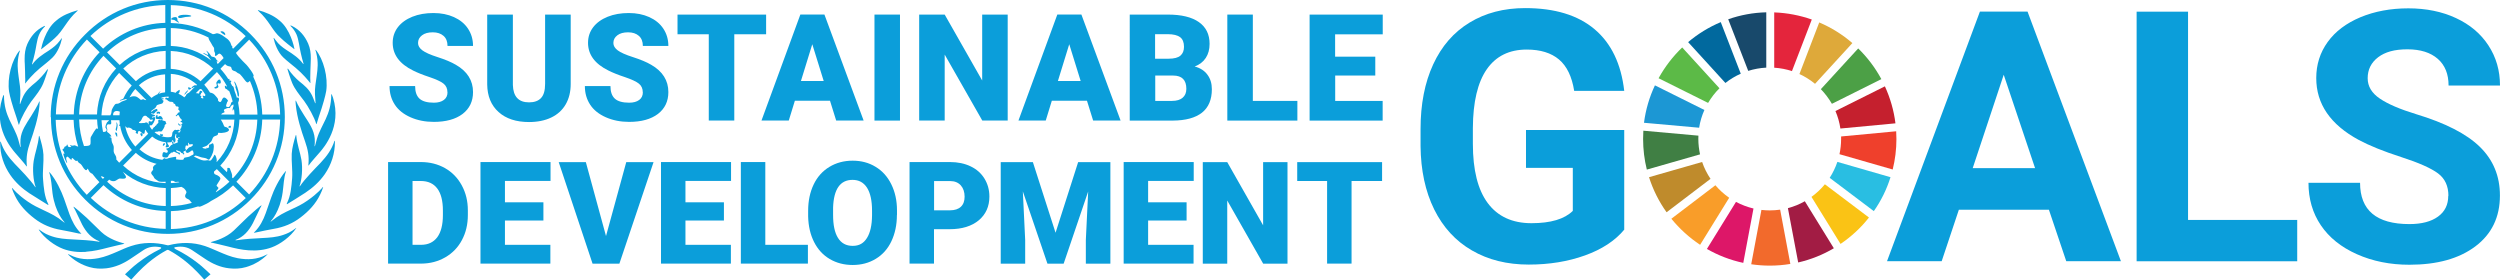 <?xml version="1.0" encoding="UTF-8"?>
<svg id="Layer_1" data-name="Layer 1" xmlns="http://www.w3.org/2000/svg" viewBox="0 0 308.7 34.6">
  <defs>
    <style>
      .cls-1 {
        fill: #dd1768;
      }

      .cls-2 {
        fill: #a21c44;
      }

      .cls-3 {
        fill: #1c97d4;
      }

      .cls-4 {
        fill: #ef402c;
      }

      .cls-5 {
        fill: #e4253c;
      }

      .cls-6 {
        fill: #f99d29;
      }

      .cls-7 {
        fill: #fac315;
      }

      .cls-8 {
        fill: #c5202e;
      }

      .cls-9 {
        fill: #18496b;
      }

      .cls-10 {
        fill: #0b9eda;
      }

      .cls-11 {
        fill: #f26a2c;
      }

      .cls-12 {
        fill: #dea93a;
      }

      .cls-13 {
        fill: #bf8b2c;
      }

      .cls-14 {
        fill: #29bee2;
      }

      .cls-15 {
        fill: #01699e;
      }

      .cls-16 {
        fill: #5cba47;
      }

      .cls-17 {
        fill: #4ca046;
      }

      .cls-18 {
        fill: #407f44;
      }
    </style>
  </defs>
  <path class="cls-10" d="m200.56,28.36c-1.14,1.37-2.76,2.43-4.85,3.18-2.09.75-4.4,1.13-6.94,1.13-2.67,0-5.01-.58-7.02-1.75-2.01-1.16-3.56-2.85-4.66-5.07-1.09-2.22-1.65-4.82-1.68-7.81v-2.1c0-3.08.52-5.74,1.56-7.99,1.04-2.25,2.53-3.97,4.49-5.16,1.95-1.19,4.24-1.79,6.87-1.79,3.65,0,6.51.87,8.57,2.61,2.06,1.74,3.28,4.28,3.66,7.61h-6.18c-.28-1.76-.91-3.06-1.87-3.87-.97-.82-2.3-1.23-3.99-1.23-2.16,0-3.8.81-4.93,2.43-1.13,1.62-1.7,4.04-1.72,7.24v1.97c0,3.23.61,5.67,1.84,7.32s3.03,2.48,5.4,2.48,4.08-.51,5.1-1.52v-5.31s-5.78,0-5.78,0v-4.68s12.13,0,12.13,0v12.3Z"/>
  <path class="cls-10" d="m243.59,20.76h7.7s-3.87-11.53-3.87-11.53l-3.83,11.53Zm9.42,5.14h-11.13s-2.12,6.35-2.12,6.35h-6.75s11.47-30.82,11.47-30.82h5.88s11.53,30.82,11.53,30.82h-6.75s-2.14-6.35-2.14-6.35Z"/>
  <path class="cls-10" d="m270.18,27.16h13.48v5.1h-19.83s0-30.82,0-30.82h6.35s0,25.72,0,25.72Z"/>
  <path class="cls-16" d="m210.92,12.7c.39-.66.86-1.27,1.4-1.8l-4.6-5.04c-1.16,1.11-2.14,2.39-2.92,3.8l6.12,3.05Z"/>
  <path class="cls-12" d="m222.19,9.14c.7.32,1.34.73,1.93,1.21l4.61-5.03c-1.21-1.05-2.59-1.91-4.09-2.55l-2.45,6.38Z"/>
  <path class="cls-8" d="m232.75,10.66l-6.11,3.05c.29.68.5,1.4.61,2.16l6.8-.64c-.2-1.61-.65-3.14-1.3-4.56"/>
  <path class="cls-17" d="m226.2,12.82l6.11-3.05c-.76-1.41-1.72-2.68-2.86-3.79l-4.61,5.03c.52.54.98,1.15,1.36,1.8"/>
  <path class="cls-18" d="m209.71,17.16c0-.14,0-.27.01-.41l-6.8-.61c-.02.34-.03.68-.03,1.02,0,1.3.16,2.57.46,3.78l6.57-1.88c-.13-.61-.21-1.25-.21-1.9"/>
  <path class="cls-7" d="m225.34,22.75c-.48.59-1.04,1.11-1.66,1.56l3.59,5.81c1.33-.9,2.52-2,3.51-3.26l-5.45-4.11Z"/>
  <path class="cls-4" d="m227.34,17.16c0,.64-.07,1.27-.2,1.88l6.57,1.89c.3-1.21.46-2.47.46-3.76,0-.32-.01-.64-.03-.96l-6.8.64c0,.11,0,.21,0,.32"/>
  <path class="cls-6" d="m211.81,22.88l-5.43,4.13c1.01,1.24,2.21,2.33,3.55,3.22l3.59-5.81c-.63-.44-1.21-.96-1.7-1.54"/>
  <path class="cls-3" d="m209.81,15.77c.12-.77.34-1.5.65-2.19l-6.11-3.04c-.68,1.44-1.14,2.99-1.35,4.62l6.8.61Z"/>
  <path class="cls-2" d="m226.44,30.65l-3.58-5.8c-.65.37-1.35.66-2.09.85l1.27,6.71c1.57-.36,3.06-.96,4.41-1.76"/>
  <path class="cls-14" d="m226.88,19.99c-.24.7-.56,1.36-.95,1.97l5.45,4.11c.89-1.27,1.59-2.68,2.06-4.19l-6.56-1.89Z"/>
  <path class="cls-11" d="m219.8,25.89c-.41.06-.84.09-1.27.09-.35,0-.69-.02-1.03-.06l-1.26,6.71c.75.11,1.51.17,2.29.17.86,0,1.71-.07,2.54-.21l-1.26-6.71Z"/>
  <path class="cls-5" d="m219.09,8.36c.76.05,1.49.19,2.18.42l2.45-6.37c-1.46-.51-3.02-.82-4.64-.88v6.83Z"/>
  <path class="cls-1" d="m216.53,25.75c-.76-.18-1.49-.46-2.17-.82l-3.59,5.81c1.38.79,2.89,1.38,4.49,1.72l1.26-6.71Z"/>
  <path class="cls-9" d="m215.87,8.75c.71-.22,1.45-.36,2.23-.4V1.52c-1.64.04-3.22.34-4.7.86l2.47,6.37Z"/>
  <path class="cls-13" d="m211.22,22.09c-.43-.64-.79-1.34-1.04-2.09l-6.56,1.88c.5,1.56,1.23,3.02,2.17,4.33l5.43-4.13Z"/>
  <path class="cls-15" d="m213.06,10.24c.58-.46,1.21-.84,1.89-1.14l-2.47-6.37c-1.47.62-2.82,1.45-4.03,2.47l4.6,5.04Z"/>
  <path class="cls-10" d="m55.25,11.4c0-.46-.16-.82-.49-1.08-.33-.26-.9-.52-1.72-.8-.82-.27-1.49-.54-2.01-.8-1.7-.83-2.54-1.98-2.54-3.43,0-.73.21-1.36.63-1.92.42-.55,1.02-.99,1.79-1.3.77-.31,1.64-.46,2.61-.46s1.78.17,2.53.5c.75.34,1.33.81,1.74,1.43.41.62.62,1.33.62,2.13h-3.15c0-.53-.16-.95-.49-1.24-.33-.29-.77-.44-1.33-.44s-1.01.12-1.33.37c-.33.25-.49.56-.49.95,0,.34.18.64.54.91.36.27.99.55,1.9.84.9.29,1.65.6,2.23.94,1.41.81,2.12,1.94,2.12,3.37,0,1.14-.43,2.04-1.29,2.7-.86.65-2.05.98-3.55.98-1.06,0-2.02-.19-2.88-.57-.86-.38-1.51-.9-1.94-1.56-.43-.66-.65-1.42-.65-2.29h3.16c0,.7.18,1.22.54,1.55.36.33.95.5,1.77.5.52,0,.93-.11,1.24-.34.3-.22.45-.54.45-.95"/>
  <path class="cls-10" d="m70.47,1.8v8.57c0,.97-.21,1.81-.62,2.52-.41.71-1.01,1.25-1.78,1.62-.77.37-1.69.56-2.74.56-1.59,0-2.85-.41-3.77-1.24-.92-.83-1.38-1.96-1.4-3.4V1.8h3.17v8.69c.04,1.43.7,2.15,2,2.15.65,0,1.15-.18,1.48-.54.34-.36.5-.94.5-1.75V1.8h3.15Z"/>
  <path class="cls-10" d="m79.37,11.4c0-.46-.16-.82-.49-1.08-.33-.26-.9-.52-1.72-.8-.82-.27-1.49-.54-2.01-.8-1.7-.83-2.54-1.98-2.54-3.43,0-.73.21-1.36.63-1.92.42-.55,1.02-.99,1.79-1.3.77-.31,1.64-.46,2.61-.46s1.78.17,2.53.5c.75.34,1.33.81,1.74,1.43.41.62.62,1.33.62,2.13h-3.15c0-.53-.16-.95-.49-1.24-.33-.29-.77-.44-1.33-.44s-1.01.12-1.33.37c-.33.25-.49.56-.49.95,0,.34.18.64.54.91.36.27.99.55,1.9.84.9.29,1.65.6,2.23.94,1.41.81,2.12,1.94,2.12,3.37,0,1.14-.43,2.04-1.29,2.7-.86.65-2.05.98-3.55.98-1.06,0-2.02-.19-2.88-.57-.86-.38-1.51-.9-1.94-1.56-.43-.66-.65-1.42-.65-2.29h3.16c0,.7.18,1.22.54,1.55.36.33.95.5,1.77.5.52,0,.93-.11,1.24-.34.3-.22.45-.54.45-.95"/>
  <path class="cls-10" d="m94.6,4.23h-3.93v10.65h-3.15V4.23h-3.86V1.8h10.94v2.44Z"/>
  <path class="cls-10" d="m98.9,10h2.81l-1.41-4.54-1.4,4.54Zm3.57,2.44h-4.32l-.75,2.44h-3.37l4.8-13.09h2.97l4.84,13.09h-3.39l-.76-2.44Z"/>
  <rect class="cls-10" x="107.98" y="1.8" width="3.15" height="13.09"/>
  <path class="cls-10" d="m124.43,14.88h-3.14l-4.64-8.14v8.14h-3.15V1.8h3.15l4.63,8.14V1.8h3.15v13.09Z"/>
  <path class="cls-10" d="m130.63,10h2.81l-1.41-4.54-1.4,4.54Zm3.57,2.44h-4.32l-.75,2.44h-3.37l4.8-13.09h2.97l4.84,13.09h-3.39l-.76-2.44Z"/>
  <path class="cls-10" d="m142.65,9.32v3.14h2.07c.57,0,1.01-.13,1.31-.39.31-.26.46-.63.46-1.1,0-1.09-.54-1.64-1.63-1.64h-2.21Zm0-2.07h1.64c.69,0,1.18-.13,1.47-.38.29-.25.44-.61.44-1.09,0-.55-.16-.95-.48-1.19-.32-.24-.83-.37-1.54-.37h-1.55v3.03Zm-3.15,7.63V1.8h4.7c1.68,0,2.96.31,3.84.93.88.62,1.32,1.51,1.32,2.69,0,.68-.16,1.26-.47,1.73-.31.48-.77.83-1.37,1.06.68.18,1.21.52,1.57,1.01.37.49.55,1.09.55,1.8,0,1.28-.41,2.25-1.22,2.89-.81.64-2.01.97-3.61.98h-5.31Z"/>
  <path class="cls-10" d="m154.71,12.46h5.49v2.43h-8.65V1.8h3.15v10.66Z"/>
  <path class="cls-10" d="m169.83,9.33h-4.96v3.13h5.86v2.43h-9.02V1.8h9.03v2.44h-5.88v2.76h4.96v2.34Z"/>
  <path class="cls-10" d="m50.94,22.35v7.88h1.05c.87,0,1.53-.31,2-.93.46-.62.7-1.53.7-2.75v-.54c0-1.21-.23-2.12-.7-2.74-.46-.61-1.14-.92-2.03-.92h-1.02Zm-3.02,10.2v-12.54h4.04c1.11,0,2.1.25,2.99.75.88.5,1.57,1.21,2.07,2.13.5.92.75,1.94.75,3.08v.58c0,1.15-.24,2.18-.73,3.09-.48.91-1.17,1.62-2.05,2.13-.88.51-1.86.77-2.95.78h-4.12Z"/>
  <path class="cls-10" d="m67.1,27.23h-4.75v3h5.61v2.32h-8.63v-12.54h8.65v2.33h-5.63v2.64h4.75v2.24Z"/>
  <path class="cls-10" d="m74.83,29.15l2.5-9.13h3.37l-4.22,12.54h-3.31l-4.18-12.54h3.35l2.49,9.13Z"/>
  <path class="cls-10" d="m89.39,27.23h-4.75v3h5.61v2.32h-8.63v-12.54h8.65v2.33h-5.63v2.64h4.75v2.24Z"/>
  <path class="cls-10" d="m94.5,30.23h5.26v2.32h-8.28v-12.54h3.02v10.21Z"/>
  <path class="cls-10" d="m107.68,26.02c0-1.25-.21-2.19-.62-2.84-.42-.65-1.01-.97-1.79-.97-1.52,0-2.32,1.14-2.4,3.41v.92c0,1.23.19,2.17.6,2.83.41.66,1.01.99,1.82.99s1.35-.32,1.76-.97c.41-.65.62-1.58.63-2.8v-.58Zm3.07.52c0,1.22-.23,2.3-.68,3.25s-1.1,1.67-1.93,2.17c-.84.51-1.79.76-2.85.76s-2.01-.25-2.84-.74c-.83-.49-1.47-1.19-1.93-2.1-.46-.91-.7-1.96-.73-3.14v-.71c0-1.23.23-2.31.68-3.25s1.1-1.66,1.94-2.17c.84-.51,1.8-.77,2.87-.77s2.01.25,2.84.76c.83.5,1.48,1.22,1.94,2.16.46.93.7,2,.7,3.21v.58Z"/>
  <path class="cls-10" d="m115.33,25.97h1.98c.58,0,1.03-.15,1.34-.44.31-.29.46-.71.46-1.24,0-.58-.16-1.05-.47-1.4-.32-.35-.75-.53-1.29-.53h-2.01v3.62Zm0,2.33v4.25h-3.02v-12.54h5c.96,0,1.81.18,2.54.53.74.35,1.31.86,1.71,1.51s.61,1.39.61,2.22c0,1.22-.44,2.2-1.31,2.93-.88.73-2.08,1.1-3.6,1.1h-1.93Z"/>
  <path class="cls-10" d="m127.54,20.02l2.8,8.72,2.79-8.72h3.98v12.54h-3.03v-2.93l.29-5.99-3.03,8.92h-2l-3.04-8.93.29,6v2.93h-3.02v-12.54h3.97Z"/>
  <path class="cls-10" d="m146.52,27.23h-4.75v3h5.61v2.32h-8.63v-12.54h8.65v2.33h-5.63v2.64h4.75v2.24Z"/>
  <path class="cls-10" d="m158.98,32.56h-3l-4.44-7.8v7.8h-3.02v-12.54h3.02l4.43,7.8v-7.8h3.01v12.54Z"/>
  <path class="cls-10" d="m170.65,22.35h-3.76v10.2h-3.02v-10.2h-3.69v-2.33h10.48v2.33Z"/>
  <path class="cls-10" d="m6.9,14.13h2.21c.08-2.97,1.28-5.67,3.19-7.68l-1.57-1.57c-2.4,2.51-3.75,5.77-3.83,9.25m4.26-9.69l1.57,1.57c2.01-1.91,4.71-3.11,7.68-3.19V.62c-3.48.08-6.74,1.43-9.25,3.83m9.56,7.48c-.26,0-.51.04-.75.11-.03.04-.06.06-.04.09.06.09.25-.1.27.07.02.12-.21.03-.18.12.02.07.17.04.17.14,0,.09-.09.27-.17.32-.1.06-.63.13-.68.26-.04.11-.09.2-.17.29-.09.1-.52.35-.52.41,0,.15.2-.04.26-.1.09-.1.22-.1.35-.17.19-.11.26.27.06.28-.13,0-.23.36-.43.29-.05-.02-.19-.1-.22-.02-.03.1.29.11.4.18.26.17-.2.16-.27.21-.07.05-.04.15.06.11.1-.04.23-.14.29.02.08.22-.36,1.02-.49.94-.07-.05-.14.02-.21.05.09.18.2.35.33.5.09-.14.22-.35.28-.35.08,0,.06-.07.09-.12.04-.07.14,0,.14-.09,0-.1.25-.23.28-.37.01-.08-.08-.15-.04-.21.05-.08.08-.09.13-.1.05-.02.16.1.2.05.04-.05.21-.01.34.07.06.04.18,0,.25.1.1.14,0,.15.01.18.02.03.06-.02.09,0,.06.05-.26.24-.22.34.04.1-.27.59-.35.67-.11.1-.3-.01-.37,0-.08.02-.1.09-.22.06-.09-.02-.21.02-.31.06.44.39,1.02.63,1.66.63.14,0,.27-.01.4-.03.08-.1.12-.23.13-.37,0-.07,0-.16.04-.23.03-.05.24-.31.32-.3.07,0,.12.07.23.03.2-.06.33,0,.33.08,0,.12-.25.09-.24.15,0,.05.19.12.25.05.11-.13.1-.3.07-.33-.08-.1-.08-.14.04-.1.07.02.07-.26.14-.37.09-.15-.17-.04-.28-.03-.1.02-.19-.21-.19-.28,0-.06.2.2.3.2.11,0,.25-.13.25-.22,0-.1-.22-.11-.25-.23-.02-.06.18,0,.16-.06-.01-.06.02-.19-.1-.24-.12-.05-.24-.45-.33-.47-.09-.02-.16.1-.21.14-.05.04-.14-.03-.09-.07.06-.06.21-.19.24-.29.05-.17.27,0,.23-.22-.04-.25-.26-.2-.16-.33.1-.12.03-.32-.18-.28-.1.02-.2-.14-.21-.27,0-.07-.22-.06-.21-.14.02-.16-.22-.18-.37-.17-.15.01-.43-.22-.46-.27-.03-.06-.24.05-.17-.17.07-.21.27.04.35-.02.09-.07.06-.13.05-.18-.02,0-.03,0-.05,0m.31-.6c.21.02.42.06.62.13.05-.13.18-.19.29-.27.13-.09.22-.18.2.05-.02.17-.09.27-.17.33.22.09.42.21.61.35.04.03.08.06.12.1l.21-.21s0-.02,0-.02c0-.12.18-.26.38-.35l.69-.69s-.03,0-.05,0c-.09-.01-.22.18-.31.13-.1-.06.3-.42.49-.35.02,0,.05.02.08.03l.09-.09c-.87-.78-2-1.28-3.24-1.35v2.22Zm0-2.83c1.41.07,2.69.64,3.68,1.53l1.56-1.56c-1.39-1.29-3.22-2.1-5.24-2.18v2.21Zm0-2.83c1.88.06,3.6.72,5,1.79-.16-.21-.32-.43-.39-.51-.14-.14-.64-.32-.59-.4.05-.08.5.28.58.21.1-.08-.23-.49-.2-.51.03-.02.41.35.6.68.08.12.29.06.45.17.14.1.15.26.27.36.02.02.27.16.13.15-.04,0-.11-.1-.16-.05-.03.03.02.18.11.35l.73-.74c-.11-.22-.32-.5-.46-.54-.15-.04-.24.09-.35.18-.1.09-.23.12-.25.06-.02-.07.02-.23.01-.29-.01-.08-.08-.15-.1-.23-.05-.19.03-.41-.09-.53-.13-.14-.21-.35-.31-.51-.11-.18-.31-.45-.32-.68-1.43-.72-3.01-1.13-4.65-1.17v2.21Zm0-2.83c1.85.05,3.62.52,5.21,1.38.15-.02.29-.04.39-.09.2-.09.58.12.77.23.17.1.3.24.49.35.19.11.5.42.57.73.07.31.27.29.17.42-.05.06.03.09.12.14l1.54-1.54c-2.51-2.4-5.77-3.75-9.25-3.83v2.21Zm9.69,2.05l-1.64,1.64c.15.26.43.59.83,1,.16.17.34.33.48.48.14.14,1.03,1.25.86,1.41-.01.01-.03.02-.04.03.69,1.46,1.08,3.07,1.12,4.69h2.21c-.08-3.48-1.43-6.74-3.83-9.25m3.83,9.87h-2.21c-.08,2.97-1.28,5.67-3.19,7.68l1.57,1.57c2.4-2.51,3.75-5.77,3.83-9.25m-10.53,4.47c0,.11-.11.02-.14.06-.03.04.87.46,1.01.48.1.02.28.09.61.02.22-.04.28.06.38.05.15,0,.24-.2.33-.32.22-.32.18-.36.24-.41.08-.06.3.43.27.74,0,.05-.01.1-.02.14l.02.02c1.29-1.39,2.1-3.22,2.18-5.24h-1.68c.06.1.16.22.26.44.08.17.14.45.28.46.23.02.47.21.47.37.01.33-1.03.42-1.16.37-.11-.04-.19-.04-.2.14,0,.2-.37.21-.52.33-.16.14-.18.39-.29.56-.07.1-.45.47-.55.54-.25.17-.72.18-.5.3.15.08.5.11.46.03-.05-.09.03-.1.09-.03.05.06.21-.06.21-.16,0-.1-.02-.26.07-.27.15,0,.31-.17.38-.16.08.02.2.2.11.78-.08.57-.36.97-.47,1.15-.12.19-.24.05-.39-.04-.2-.1-.5-.1-.71-.17-.11-.04-.72-.27-.72-.18m.81-8.21c-.07,0-.14-.02-.19-.04l-.52.52c.1.03.21,0,.33.05.14.06.07-.38.28-.34.21.04.27.18.09.25-.14.05.04.17-.14.22-.16.05.13.19.13.25,0,.09-.21.12.1.21.32.1,0-.27.05-.32.06-.06.23.1.27.03.02-.03.05-.07.09-.12-.15-.25-.32-.48-.5-.71m1.9-2.12l-1.56,1.56c.27.3.51.62.71.97.18.03.43.1.6.31.11.15.44.44.39.57-.03.08.04.18.11.23.12.08.2.08.26,0,.12-.15.13-.35.29-.47.19-.15.57.29.57.37,0,.08-.1.1-.13.25-.04.2-.21.43-.02.5.28.1.32-.01.45-.21.06-.09.05-.24.12-.33.04-.06.11-.08.16-.12-.11-.44-.25-.86-.42-1.27-.04-.04-.09-.07-.15-.09-.1-.03-.04-.12-.18-.16-.15-.05-.21-.09-.22-.36-.01-.21.18.07.23.03.01,0,.02-.02.03-.04-.34-.64-.75-1.23-1.24-1.75m.56,5.22s0,.02-.02.03h1.63c0-.23-.03-.47-.06-.7-.01.02-.03.05-.04.07-.12.25-.14.1-.13,0,.01-.14.07-.27.12-.42-.01-.08-.03-.15-.04-.22-.05.07-.12.12-.23.17-.07.04-.14.21-.17.27-.03.08-.21-.02-.36.05-.26.12-.52.14-.33.41.12.17-.29.12-.38.34m-.37,9.15c-.06.14-.35.39-.3.48.6-.38,1.15-.81,1.67-1.3l-1.56-1.56c-.11.1-.22.2-.34.3-.03.18,0,.32.22.39.24.07.63.31.55.55-.09.21-.33.52-.44.73-.1.18.28.25.2.42m1.68-1.38l.12.12c1.8-1.9,2.93-4.44,3.01-7.24h-2.21c-.08,2.19-.96,4.18-2.36,5.68l.8.8s.01-.02.02-.03c.07-.14.04-.32.05-.45,0-.08.31-.06.33.07.02.12.08.2.18.49.08.21.11.4.06.56m-1.4-13.42s0,.02-.02.03c.36.39.69.82.98,1.28.03-.04.06-.08.11-.03.08.09-.08.25.15.21.14-.03.11.15,0,.25.07.13.14.26.21.39.08.04.14.08.16.13.04.15.11.33.13.5.11.28.21.56.29.85.11-.1.24-.04.26.12.01.16-.04.34-.11.48.1.48.16.97.18,1.47h2.21c-.04-1.43-.36-2.85-.93-4.15-.04.04-.1.04-.18.13-.11.14-.29-.04-.39-.16-.19-.23-.62-.87-.82-.9-.16-.03-.29-.24-.46-.28-.17-.04-.39-.13-.41-.31-.03-.19-.1-.26-.29-.29-.22-.03-.37-.12-.52-.28l-.53.53s0,.02,0,.03m3.09,15.99l-1.57-1.57c-.81.77-1.73,1.42-2.73,1.93-.33.25-.73.43-1.04.57-.13.06-.27.13-.41.13-.05,0-.09-.02-.13-.04-1.06.36-2.2.56-3.37.59v2.21c3.48-.08,6.74-1.43,9.25-3.83m-8.19-1.94c-.07-.08-.22-.08-.32-.06-.36.1-.24-.19-.74-.12v.28c.36-.01.71-.05,1.06-.11m-1.06.73v2.21c.9-.02,1.76-.16,2.59-.39-.17-.15-.25-.38-.46-.46-.37-.13-.47-.35-.27-.68.11-.18.06-.25-.06-.44-.15-.23-.35-.33-.5-.4-.43.08-.86.13-1.31.15m-.14-3.73c.24-.04.49-.11.7-.13.23-.02,0,.31.13.32.16.02.84.13.89-.02.04-.13.05-.18.19-.21.27-.06.49-.05.72-.23.08-.06.26-.09.31-.18.05-.1-.04-.54-.2-.47-.08.04-.18.15-.35.24-.16.08-.27.12-.38-.03-.1-.14.06-.24.14-.34.13-.14.25-.29.39-.29.06,0,.35-.15.33-.28-.03-.17-.38.02-.46-.06-.06-.05,0-.18-.04-.19-.04-.02-.17.16-.07.25.05.05-.08.19-.23.09-.12-.08-.15.35-.14.42.01.08.17.06.06.19-.11.14-.15.04-.22.1-.1.08-.12.12,0,.23.09.1-.06.28-.09.11-.02-.11-.26-.08-.3-.21-.05-.13-.24-.12-.47-.24-.18-.09-.15.18.15.25.26.06.24.09.17.25-.06.13-.05-.1-.35-.18-.19-.05-.2-.15-.36-.15-.16,0-.1.15-.27.11-.12-.03-.14.14-.26.19-.14.06-.13.31-.27.38-.21.1-.65.03-.63-.18.02-.21.03-.37.15-.44.11-.06.28.12.43.06.15-.07.12-.23.02-.34-.03-.04-.14-.09-.14-.13,0-.04.22-.06.34-.14s.23-.28.29-.32c.06-.05.18-.06.19-.1.02-.06-.08-.16-.08-.23,0-.07.03-.12.09-.12.05,0,.12.16.08.2-.04.04.03.11.1.08.07-.03.33-.13.41-.15.1-.03-.03-.26,0-.3.03-.04.06.01.1-.03.04-.04-.08-.08-.06-.16.01-.06.29-.14.21-.19-.07-.05-.17.09-.23.12-.14.06-.2-.09-.2-.2,0-.05.08-.25.01-.29-.09-.05-.1.18-.12.22-.02.07-.08.15.02.34.05.1.03.44-.08.48-.11.04-.16-.17-.21-.26,0-.02-.02-.03-.03-.03,0,0,0,0,0,0,0,0,0,0-.01,0h0s0,0-.01,0c0,0,0,0,0,0,0,0-.01.01-.02.02,0,.01-.02.04-.03.06,0,.01-.02.05-.05.11-.01.04-.04.06-.08.07-.11.01-.23.02-.35.02-.04,0-.09,0-.13,0,.02.07.04.14.06.19.06.12.18.21.16.3-.02.09-.38.16-.41.1-.04-.08.09-.23.08-.31-.02-.13-.08-.21-.08-.3-.63-.06-1.21-.31-1.67-.7l-1.57,1.57c.77.69,1.74,1.16,2.82,1.3.15-.09.21-.26.33-.17.19.14.42-.05.57-.07m-.48,2.95c-.31.02-.78.02-.89-.06-.23-.16-.51-.32-.54-.44-.06-.22-.36-.39-.36-.59,0-.23.32-.31.23-.54-.07-.19.11-.42.44-.58-.97-.24-1.85-.71-2.57-1.36l-1.57,1.57c1.44,1.34,3.28,2.1,5.25,2.17v-.16Zm0,.78c-1.96-.07-3.81-.77-5.3-2.02.03.04.06.08.09.12.1.17.46.53.23.68-.19.12-.5.04-.67.04-.19,0-.47.28-.63.31-.21.04-.33.02-.52-.06-.05-.02-.11-.06-.18-.11l-.25.25c1.9,1.8,4.44,2.93,7.24,3.01v-2.21Zm0,2.83c-2.97-.08-5.67-1.28-7.68-3.19l-1.57,1.57c2.51,2.4,5.77,3.75,9.25,3.83v-2.21Zm-10.69-11.3c.03,1.15.24,2.25.6,3.28.01,0,.02,0,.04,0,.22-.01.52,0,.67-.11.22-.17.02-.77.15-1.02.17-.31.59-1.04.72-1.05.11,0,.11.08.16.09-.07-.39-.11-.79-.12-1.19h-2.21Zm3.01-7.86c-1.8,1.9-2.93,4.44-3.01,7.24h2.21c.08-2.19.96-4.18,2.36-5.68l-1.56-1.56Zm7.68-1.23v-2.21c-2.8.08-5.34,1.21-7.24,3.01l1.56,1.56c1.5-1.4,3.49-2.28,5.68-2.36m0,2.83v-2.21c-2.02.08-3.86.89-5.24,2.18l1.56,1.56c.99-.89,2.27-1.46,3.68-1.53m-2.11,6.8s0-.03,0-.04c0,0,0,0,0-.01,0-.01,0-.02,0-.03,0,0,0,0,0-.01,0,0,0-.01,0-.02,0,0,0,0,0-.01,0,0,0,0,0-.01,0-.01,0-.03,0-.04h0s0-.03.01-.04c0,0,0,0,0-.01,0,0,0-.02,0-.03,0,0,0,0,0-.01,0,0,0-.02.01-.02,0,0,0,0,0,0,0,0,.01-.02.02-.02.02-.03.05-.03.08-.03.05,0,.12.04.19.05.05,0,.1-.01.14-.06.02-.02.04-.05.05-.08.01-.03.02-.05.02-.08,0-.01,0-.02,0-.03-.01-.02-.04-.03-.11,0-.01,0-.03,0-.04.01-.03,0-.05.01-.08.01-.01,0-.02,0-.04,0-.04,0-.07-.02-.09-.05,0-.01-.01-.02-.02-.04,0-.02-.02-.03-.03-.05-.04-.06-.1-.08-.16-.12-.03-.02-.06-.04-.09-.06-.01-.01-.03-.03-.04-.04-.01-.01-.02-.02-.03-.04,0,0,0,0-.01-.01,0,0-.01-.01-.02-.02,0,0-.01,0-.02-.01,0,0-.01,0-.02-.01,0,0-.01,0-.02-.01,0,0-.01,0-.02-.01,0,0-.02,0-.02-.01,0,0,0,0-.01,0,0,0-.02,0-.02-.01,0,0,0,0-.01,0-.01,0-.02,0-.03,0,0,0,0,0,0,0-.07-.01-.15,0-.23.08,0,0,0,0,0,0-.01.01-.02.02-.04.04,0,0,0,0,0,0-.01.01-.02.03-.04.05,0,0,0,0,0,0-.01.02-.02.04-.04.06-.02.04-.05.09-.07.15-.18.47-.39.33-.35.49,0,.02.05.03.13.04.03,0,.06,0,.1,0s.07,0,.11,0c.04,0,.08,0,.11-.01.02,0,.04,0,.06,0,.01,0,.02,0,.03,0,0,0,.02,0,.03,0,0,0,.02,0,.03,0,.01,0,.02,0,.03,0,0,0,.01,0,.02,0,.02,0,.03-.01.05-.02.02-.01.05-.02.07-.03t0,0s.05-.01.07-.02c.05,0,.09,0,.12,0,.02,0,.08.03.11.08.03.04.06.12.06.18m-1.57,2.7l1.57-1.57c-.13-.15-.24-.32-.34-.5h0s-.05.06-.06.09c-.03.07,0,.3-.09.4-.12.13-.46-.29-.57-.32-.14-.05-.21.11-.21.16.02.12,0,.17-.06.18-.05.01-.31-.17-.2-.21.14-.05-.04-.17-.09-.21-.1-.08-.26,0-.33-.11-.08-.11-.23-.19-.28-.2-.03,0-.19-.08-.29-.02-.08.04-.16-.04-.22-.1-.03-.03-.07-.07-.1-.1.19.96.63,1.83,1.26,2.53m-2.25-4.4c-.17-.02-.35.05-.44.2-.06.1-.08.22-.06.33h.79c0-.15.02-.3.04-.44-.1-.05-.22-.08-.33-.09m1.53-1.68s.04-.02.06-.03c.27-.15.62-.12.77-.06.19.08.44.3.55.39.05.04.07-.03.3-.07.1-.01.12.08.25.1.05,0,.1.01.14,0l-1.36-1.36c-.28.31-.52.66-.72,1.03m.28-1.46l-1.56-1.56c-1.29,1.39-2.1,3.22-2.18,5.24h1.1c.18-.29.12-.52.18-.69.06-.16.16-.31.25-.46.08-.13.17-.28.34-.28.36,0,.45-.19.67-.29.23-.1.63-.17.58-.28-.03-.08-.84.23-.85.17-.03-.11.25-.1.37-.2.02-.02.05-.04.07-.05.26-.59.61-1.13,1.03-1.6m-3.8,11.25s-.01,0-.02,0c.08.1.17.19.26.28l.18-.18c-.17-.1-.32-.17-.41-.12m.58-5.97c-.13-.15.09-.57.12-.65.03-.09.23-.2.29-.33h-.93c.02.49.08.96.18,1.43.22.08.65-.1.35-.45m1.3,3.73s0,.09-.01.13c.12.14.23.28.36.41l1.57-1.57c-.74-.82-1.25-1.84-1.45-2.97-.05.01-.09,0-.12-.04-.03-.06.01-.11.08-.17-.02-.17-.04-.33-.05-.5h-1.04c.01.17.08.41-.03.49-.09.07-.22,0-.3.01-.2.03-.25.27-.19.43.03.11.08.2.06.31-.02.11-.08.2.1.29.16.09.43.42.4.48-.03.07-.19-.07-.2.06,0,.08.24-.02.22.25,0,.16.03.34.08.45.1.23.21.38.2.64,0,.22-.05.45.05.66.1.21.27.38.27.62m5.46-8.26s-.15.17-.23.31c.26-.1.52-.16.79-.18v-2.22c-1.24.07-2.37.57-3.24,1.35l1.56,1.56c.18-.15.38-.28.59-.38.06-.03.11-.05.17-.08.11-.19.34-.4.36-.37m-9.12,12.8l1.57-1.57c-.31-.33-.6-.67-.87-1.03-.12-.05-.25-.12-.33-.22-.13-.17-.2-.41-.27-.41s0,.16-.15.18c-.19.03-.47-.46-.58-.63-.13-.21-.33-.21-.44-.4-.03-.06-.1-.23-.16-.13-.11.17-.48-.38-.57-.34-.1.04-.01.15-.07.2-.11.09-.42-.42-.53-.37-.11.05-.13.12-.14.25,0,.14.17.51.11.53-.09.04-.54-1.1-.44-1.16.05-.03.05.05.11.02.06-.04-.04-.12-.07-.24-.03-.13-.14-.13-.15-.27,0-.14.19-.1.19-.16,0-.07.02-.15.07-.2.07-.06.22,0,.26-.2.03-.17.12-.01.13.12.02.15.4.18.42.08.01-.06-.15-.06-.15-.12,0-.11.21,0,.35,0,.06,0,.17-.09.31-.02.15.08.25.12.35.13-.34-1.04-.54-2.15-.57-3.3h-2.21c.08,3.48,1.43,6.74,3.83,9.25m-4.45-9.56c0-3.86,1.5-7.49,4.23-10.21C13.24,1.5,16.86,0,20.73,0s7.49,1.5,10.21,4.23c2.73,2.73,4.23,6.35,4.23,10.21s-1.5,7.49-4.23,10.21c-2.73,2.73-6.35,4.23-10.21,4.23s-7.49-1.5-10.21-4.23c-2.73-2.73-4.23-6.35-4.23-10.21m8.13,1.69s.12-.51.1-.69c-.02-.18-.11-.35-.14-.34-.03.02.02.13.02.3,0,.26-.12.48-.12.57,0,.08.08.27.13.16m.07.7c0-.1,0-.38-.07-.44s-.06.05-.11.04c-.04,0-.04-.14-.08-.14-.05,0,.02.23.07.36.05.13.18.35.19.17m3.04.02c.06,0,.11-.23.07-.34-.04-.11-.25-.03-.27.02-.02.05.13.32.19.32m2.32-2.5c-.21-.05-.17.06-.29.08-.21.02-.02-.16-.13-.24-.05-.04-.17.15-.18.26,0,.05,0,.24.08.24.09,0,.56.06.72.1.18.04,0-.39-.2-.44m-.44-.28c.1,0,.1-.08.16-.08.06,0,.01.08.12.08s.21-.27-.12-.27c-.27,0-.24.26-.15.27m.48,2.5c-.02-.06-.13-.05-.1,0,.03.06-.03.12.02.19.07.08.23.07.31,0,.05-.05.02-.14-.02-.16-.06-.03-.2.03-.22-.04m3.68-14.63c-.33-.15-1.59-.15-1.56.18.03.28.73.02.91,0,.18-.02.95-.03.65-.18m-1.51.76c-.25-.16-.04-.38-.24-.53-.14-.1-.53,0-.62.12-.17.22.22.14.36.21.15.07.49.36.55.3.06-.06-.01-.07-.04-.1m5.69,1.63c.12.05.12-.18-.09-.35-.21-.17-.49-.09-.41,0,.07.08.39.31.5.36m1.32,6.45c0,.07.2.55.22.68.02.13.06.53.17.48.07-.03.06-.27.05-.36-.04-.27-.1-.51-.2-.82-.05-.16-.29-.7-.36-.68-.07.02.12.39.14.51.02.08,0,.11-.01.18m-2.5-.02c-.11,0-.14.13-.03.18.05.03.21,0,.28-.04.08-.05.16-.11.15-.22-.01-.07-.17-.27-.09-.35.09-.08.19.05.28.01.11-.04.1-.11.1-.2,0-.13-.05-.3-.2-.3-.11,0-.31.3-.32.32-.02.03-.05.14,0,.25.07.16.04.34-.17.34m1.84,4.8c-.13,0-.28.2-.24.2.1,0,.17.07.25.06.14-.03.12-.26,0-.26m-5.09-4.46c.06.03.34-.12.29-.16-.05-.04-.38-.19-.39-.1,0,.15.03.23.1.26m-.09.09c-.1-.05-.53.46-.46.54.03.03.5-.52.46-.54m-2.89,6.68c.11-.16-.16-.26-.23.02-.06.26.12.14.23-.02M5.08,6.07s.01,0,.02,0c0,0,0,0,.01,0,.26-.2,1.28-1,1.64-1.35.53-.46.92-1.05,1.32-1.62.41-.6.85-1.18,1.39-1.66.04-.04.08-.07.12-.11,0,0,.02-.04,0-.06-.94.26-1.91.64-2.64,1.28-1.35,1.07-1.82,3.24-1.87,3.53,0,0,0,.01,0,.01m-1.95,3.6c0,.25,0,.46-.02.6,0,0,0,0,0,0,0,0,0,0,0,.01,0,.02.04-.01.04-.01,0,0,0,0,0-.01.21-.27.88-1.1,1.79-1.86.51-.42,1.05-.83,1.53-1.29.67-.64,1.05-1.71,1.17-2.29,0-.05.02-.09.02-.11-.01,0-.05,0-.06.02-.07.09-.14.18-.2.27-.39.53-.8.84-1.33,1.2-.9.57-1.53,1-2.04,1.69,0,0,0,.01-.01.02-.02.04-.07.02-.06-.02.15-.5.22-.81.33-1.26.18-.73.26-1.69.53-2.33.17-.41.42-.75.74-1.06,0,0,0,0,0,0,.01-.04,0-.07,0-.07-.05.01-.12.04-.18.07-.94.47-1.57,1.23-2,2.18-.26.59-.33,1.2-.33,1.82,0,.21,0,.42.02.62.02.52.05,1.26.05,1.82m-1.43,3.73c.24.69.56,1.7.63,1.97,0,0,.05-.01.05-.03.19-.73.99-2.16,1.49-2.83.04-.05.07-.1.11-.14.5-.66,1.03-1.3,1.36-2.06.23-.53.58-1.66.61-1.77,0,0-.01,0-.03,0,0,0-.04,0-.06.01,0,0-.01,0-.02.01,0,0,0,0,0,.01-.36.55-.96,1.17-1.37,1.53-.66.54-1.17.95-1.57,1.73-.04.08-.09.2-.14.32-.12.28-.24.62-.24.63,0,.02-.04.05-.06.01-.01-.04.07-.96.07-1.09.04-.75-.11-1.49-.21-2.24-.13-.94-.21-1.72.04-2.82.02-.07.04-.15.06-.22.02-.06.03-.1.05-.16,0,0-.01-.05-.03-.06-.99,1.2-1.55,3.4-1.3,5.09.09.6.51,1.98.56,2.12m1.61,7.11s0,0,0,0c.04-.03.03-.04.02-.12-.1-1.03.06-1.86.4-2.83.5-1.45.99-2.94,1.15-4.47.02-.2.04-.52.04-.61-.01,0-.06.02-.06.03-.22.54-.73,1.35-1.02,1.82-.56.89-1.21,1.77-1.29,2.84-.02.27-.02.63.02.92,0,0-.01.03-.03.03,0,0-.02,0-.02-.02-.07-.26-.15-.57-.25-.91-.52-1.76-1.76-2.86-1.76-5.44,0-.01-.03-.06-.05-.06-.03.04-.11.23-.17.44-1.11,3.58,1.14,6.14,1.59,6.69.41.5,1.08,1.2,1.43,1.7m.39,3.34c.75.5,1.88,1.16,2.27,1.42,0,0,0,0,0,0,0,0,.03-.05.02-.07,0,0,0-.01,0-.02-.5-.98-.57-2.05-.66-3.13-.07-.93.1-2.1.05-3.01-.04-.75-.28-1.56-.47-2.21-.03-.09-.04-.1-.04-.11-.02,0-.04.04-.05.05,0,0,0,0,0,.01-.1,1.11-.5,2.11-.64,3.02-.17,1.07-.05,2.44.23,3.22.02.05-.03.06-.04.03-.59-.89-1.86-2.18-2.52-2.86-.84-.89-1.42-1.71-1.74-2.73,0,0-.05-.04-.06-.03,0,.01,0,.1-.01.14-.02,1.43.44,2.82,1.25,3.99.64.93,1.47,1.67,2.4,2.29m6.14,4.93c.06.01.12.02.22.04,0,0,0,0,0,0,0-.02-.01-.04-.01-.04,0,0-.05-.05-.06-.06-.66-.66-1.07-1.47-1.39-2.33-.23-.64-.44-1.28-.67-1.92-.32-.9-.99-2.35-1.8-3.28,0,0,0,0,0,0,0,.01-.02.04-.02.07.27.81.29,1.71.4,2.55.33,2.4,1.44,3.53,1.47,3.57.03.03,0,.07-.02.05-.05-.04-.09-.07-.14-.11-.75-.62-1.51-1-2.4-1.41-.71-.33-1.31-.62-1.95-1.06-1.33-.91-1.87-1.62-1.9-1.66-.02-.02-.05-.02-.07,0,.09.33.23.62.37.92.55,1.15,1.41,2.05,2.41,2.82,1,.77,2.09,1.21,3.33,1.42.74.12,1.48.3,2.22.45m.84,2.23c.9-.06,1.77-.26,2.64-.49.56-.15,1.66-.39,2.04-.48,0,0,.02,0,.02,0,0,0,0,0,0,0,0,0-.01-.03-.02-.04,0,0-.03-.01-.04-.02-.49-.13-1.84-.52-2.79-1.42-.6-.56-1.17-1.16-1.77-1.72-.48-.45-1.55-1.36-1.63-1.39-.01,0-.01.05-.01.06.16.21.72,1.49,1.06,2.15.5.95,1.16,1.7,2.13,2.06,0,0,.01,0,.02.01.02.02,0,.05-.08.04,0,0-.01,0-.02,0-1.09-.18-2.16-.22-3.26-.28-.84-.04-1.7-.1-2.5-.37-.53-.18-.95-.35-1.59-.84,0,0-.04-.01-.07,0,0,0,0,0,0,0,.72,1.08,1.99,1.99,3.02,2.38.9.34,1.87.44,2.85.37M31.98,1.43c.55.49.98,1.06,1.39,1.66.39.58.78,1.16,1.32,1.62.35.36,1.38,1.16,1.64,1.35,0,0,0,0,.01,0,0,0,.02,0,.02,0,0,0,0,0,0-.01-.05-.3-.52-2.46-1.87-3.53-.73-.63-1.7-1.02-2.64-1.28,0,.02,0,.06,0,.06.05.04.08.07.12.11m3.91,1.8c.32.31.56.66.74,1.06.27.64.35,1.6.53,2.33.11.44.17.75.33,1.26.01.04-.03.06-.06.02,0,0,0-.01-.01-.02-.51-.69-1.14-1.12-2.04-1.69-.53-.35-.94-.67-1.33-1.2-.07-.09-.14-.18-.2-.27,0,0-.05-.02-.06-.02,0,.02,0,.06.02.11.12.58.5,1.65,1.17,2.29.48.46,1.02.86,1.53,1.29.91.76,1.58,1.59,1.79,1.86,0,0,0,.01,0,.01,0,0,.04.03.04.01,0,0,0,0,0-.01,0,0,0,0,0,0-.01-.13-.02-.35-.02-.6,0-.56.03-1.31.05-1.82,0-.21.02-.42.02-.62,0-.62-.07-1.23-.33-1.82-.42-.95-1.05-1.71-2-2.18-.06-.03-.13-.06-.18-.07,0,0,0,.03,0,.07,0,0,0,0,0,0m1.09,6.85c-.41-.35-1.02-.98-1.37-1.53,0,0,0,0,0-.01,0,0-.01,0-.02-.01-.02-.01-.05-.02-.06-.01-.02,0-.03,0-.03,0,.02.11.38,1.24.6,1.77.33.76.86,1.4,1.36,2.06.04.05.07.1.11.14.5.67,1.3,2.1,1.49,2.83,0,.02.05.04.05.03.07-.26.39-1.28.63-1.97.05-.14.47-1.52.56-2.12.24-1.69-.32-3.89-1.3-5.09-.02,0-.03.05-.03.06.02.06.03.1.05.16.02.07.04.15.06.22.26,1.1.17,1.88.04,2.82-.1.75-.25,1.49-.21,2.24,0,.13.08,1.05.07,1.09-.01.04-.05,0-.06-.01,0,0-.12-.35-.24-.63-.05-.12-.1-.24-.14-.32-.4-.79-.91-1.2-1.57-1.73m1.94,8s-.02.02-.02.02c-.02,0-.03-.02-.03-.03.04-.29.04-.64.02-.92-.08-1.07-.72-1.95-1.29-2.84-.29-.46-.8-1.27-1.02-1.82,0,0-.04-.03-.06-.03,0,.1.01.41.04.61.16,1.53.64,3.02,1.15,4.47.34.97.5,1.8.4,2.83-.01.08-.01.09.02.12,0,0,0,0,0,0,.34-.5,1.01-1.19,1.43-1.7.45-.54,2.7-3.11,1.59-6.69-.07-.21-.15-.4-.17-.44-.02,0-.05.04-.05.06,0,2.57-1.24,3.68-1.76,5.44-.1.34-.18.65-.25.91m2.4-.62c-.32,1.02-.9,1.84-1.74,2.73-.66.68-1.93,1.97-2.52,2.86-.02.03-.06.01-.04-.03.28-.78.4-2.15.23-3.22-.15-.91-.54-1.9-.64-3.02,0,0,0,0,0-.01,0-.01-.03-.05-.05-.05,0,0-.01.02-.04.11-.19.65-.43,1.46-.47,2.21-.05.91.12,2.07.05,3.01-.09,1.08-.16,2.15-.66,3.13,0,0,0,.01,0,.02-.01.03.02.07.02.07,0,0,0,0,0,0,.4-.25,1.53-.92,2.27-1.42.93-.62,1.75-1.36,2.4-2.29.8-1.16,1.27-2.56,1.25-3.99,0-.05,0-.13,0-.14-.01,0-.05.03-.06.03m-1.45,5.71s-.57.75-1.9,1.66c-.64.45-1.24.74-1.95,1.06-.88.41-1.64.78-2.4,1.41-.05.04-.09.07-.14.11-.03.02-.05-.01-.02-.05.04-.04,1.14-1.17,1.47-3.57.12-.84.13-1.74.4-2.55,0-.03,0-.05-.02-.07,0,0,0,0,0,0-.81.93-1.49,2.37-1.8,3.28-.22.64-.44,1.28-.67,1.92-.31.86-.72,1.67-1.39,2.33,0,0-.06.06-.06.06,0,0,0,.02-.01.04,0,0,0,0,0,0,.1-.02.16-.02.22-.04.74-.15,1.47-.33,2.22-.45,1.24-.21,2.33-.65,3.33-1.42,1.01-.77,1.86-1.67,2.41-2.82.14-.3.28-.59.37-.92-.02,0-.05,0-.07,0m-3.31,5.08c-.64.49-1.06.66-1.59.84-.8.27-1.66.33-2.5.37-1.11.06-2.17.11-3.26.28,0,0-.01,0-.02,0-.07.01-.1-.02-.08-.04,0,0,.01,0,.02-.01.97-.36,1.63-1.11,2.13-2.06.34-.66.91-1.94,1.06-2.15,0,0,0-.05-.01-.06-.07.02-1.14.93-1.63,1.39-.6.56-1.17,1.16-1.77,1.72-.94.9-2.3,1.3-2.79,1.42-.01,0-.03.01-.04.02-.01.02-.02.04-.02.04,0,0,0,0,0,0,0,0,.02,0,.02,0,.38.09,1.48.33,2.04.48.87.23,1.74.43,2.63.49.97.07,1.94-.03,2.85-.37,1.03-.38,2.3-1.29,3.02-2.38,0,0,0,0,0,0-.03-.02-.07,0-.07,0m-3.54,3.22s.05.02.06.03c-.75.77-1.72,1.3-2.65,1.57-.69.2-1.38.23-2.09.15-1.09-.12-2.06-.56-2.96-1.16-.54-.36-1.08-.72-1.61-1.08-.62-.42-1.3-.5-2.01-.38-.39.04-.09.23-.03.26.96.47,1.86,1.03,2.71,1.69.57.42,1.6,1.41,1.6,1.41l-.77.66s-.58-.66-.84-.91c-1.68-1.75-3.17-2.52-3.5-2.71-.06-.03-.11-.06-.17-.06s-.11.03-.17.06c-.33.19-1.82.96-3.5,2.71-.25.25-.84.91-.84.91l-.77-.66s1.02-.99,1.6-1.41c.85-.65,1.75-1.22,2.71-1.69.06-.03.35-.21-.03-.26-.72-.12-1.39-.04-2.01.38-.54.37-1.07.73-1.61,1.08-.9.6-1.87,1.03-2.96,1.16-.71.08-1.4.05-2.09-.15-.93-.26-1.9-.8-2.65-1.57.01-.01.04-.03.06-.02.06.03.1.05.17.08,1.12.58,2.3.64,3.52.41.83-.16,1.6-.49,2.37-.82.55-.24,1.1-.5,1.67-.68,1.48-.49,2.97-.48,4.48-.1.02,0,.05.01.08.01.03,0,.05,0,.08-.01,1.5-.38,3-.39,4.48.1.57.19,1.12.45,1.67.68.77.33,1.54.66,2.37.82,1.22.23,2.4.17,3.52-.41.06-.03.1-.05.17-.08"/>
  <path class="cls-10" d="m302.33,24.18c0-1.2-.42-2.12-1.27-2.76-.85-.64-2.37-1.32-4.57-2.03-2.2-.71-3.94-1.42-5.23-2.11-3.5-1.89-5.25-4.44-5.25-7.64,0-1.66.47-3.15,1.41-4.45.94-1.31,2.29-2.32,4.04-3.06,1.76-.73,3.73-1.1,5.92-1.1s4.16.4,5.88,1.2c1.72.8,3.06,1.92,4.01,3.38.95,1.45,1.43,3.1,1.43,4.95h-6.35c0-1.41-.44-2.51-1.33-3.29-.89-.78-2.14-1.18-3.75-1.18s-2.76.33-3.62.98c-.86.66-1.29,1.52-1.29,2.59,0,1,.5,1.84,1.51,2.52,1.01.68,2.49,1.31,4.45,1.91,3.61,1.09,6.24,2.43,7.89,4.04,1.65,1.61,2.48,3.61,2.48,6.01,0,2.67-1.01,4.76-3.03,6.28-2.02,1.52-4.73,2.27-8.15,2.27-2.37,0-4.53-.43-6.48-1.3-1.95-.87-3.43-2.06-4.45-3.57-1.02-1.51-1.53-3.26-1.53-5.25h6.37c0,3.4,2.03,5.1,6.09,5.1,1.51,0,2.69-.31,3.53-.92.85-.61,1.27-1.47,1.27-2.57"/>
</svg>